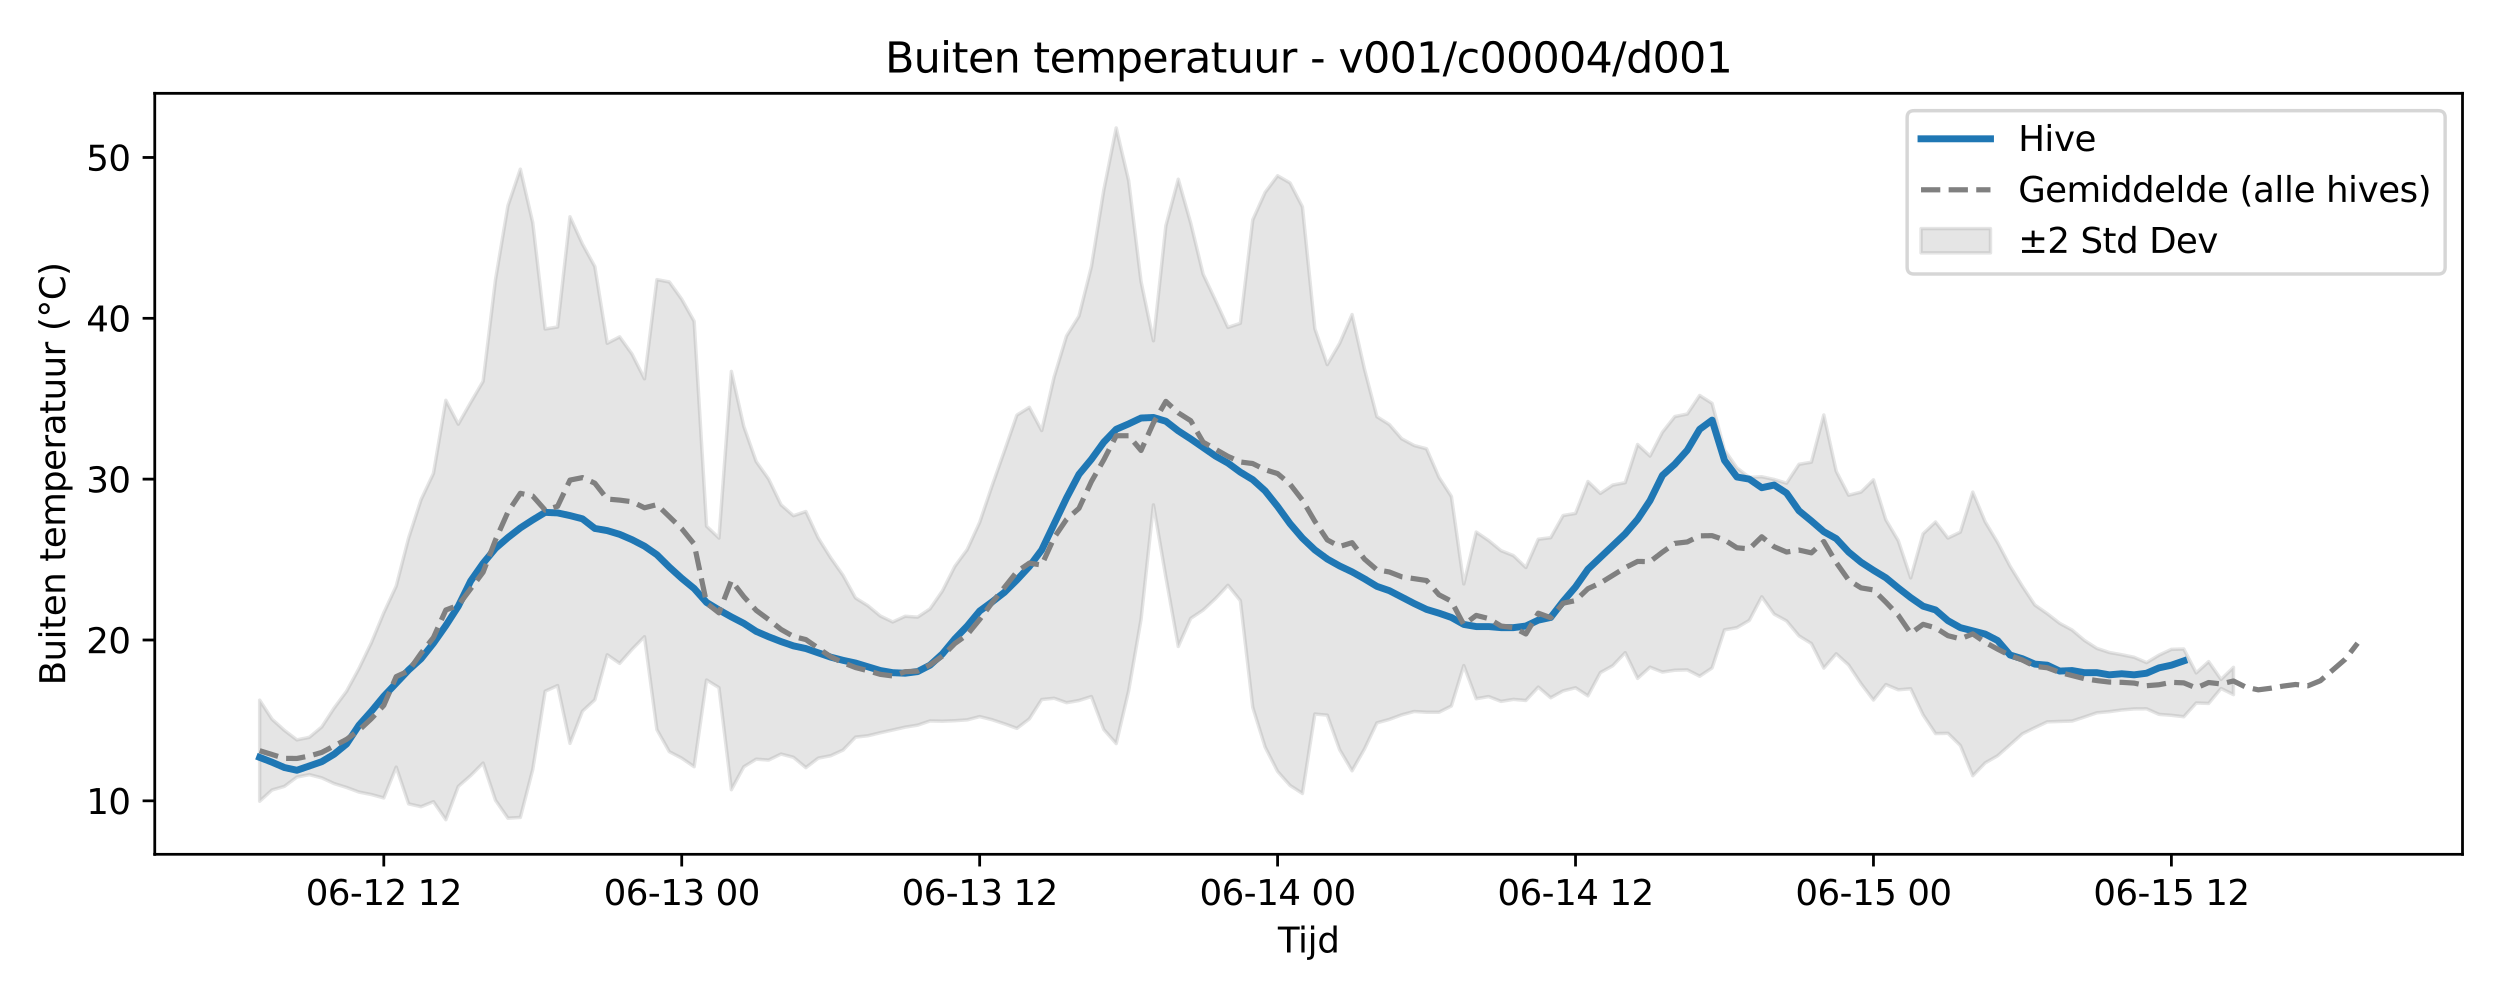 <?xml version="1.0" encoding="utf-8" standalone="no"?>
<!DOCTYPE svg PUBLIC "-//W3C//DTD SVG 1.1//EN"
  "http://www.w3.org/Graphics/SVG/1.1/DTD/svg11.dtd">
<svg xmlns:xlink="http://www.w3.org/1999/xlink" width="720pt" height="288pt" viewBox="0 0 720 288" xmlns="http://www.w3.org/2000/svg" version="1.1">
 <defs>
  <style type="text/css">*{stroke-linejoin: round; stroke-linecap: butt}</style>
 </defs>
 <g id="figure_1">
  <g id="patch_1">
   <path d="M 0 288 
L 720 288 
L 720 0 
L 0 0 
z
" style="fill: #ffffff"/>
  </g>
  <g id="axes_1">
   <g id="patch_2">
    <path d="M 44.57 246.04 
L 709.2 246.04 
L 709.2 26.88 
L 44.57 26.88 
z
" style="fill: #ffffff"/>
   </g>
   <g id="FillBetweenPolyCollection_1">
    <defs>
     <path id="m096d51eb35" d="M 74.78 -86.36 
L 74.78 -57.241 
L 78.356 -60.488 
L 81.931 -61.529 
L 85.506 -64.208 
L 89.081 -64.903 
L 92.656 -63.978 
L 96.232 -62.322 
L 99.807 -61.216 
L 103.382 -59.883 
L 106.957 -59.168 
L 110.532 -58.2 
L 114.108 -67.07 
L 117.683 -56.483 
L 121.258 -55.67 
L 124.833 -57.111 
L 128.408 -51.922 
L 131.984 -61.505 
L 135.559 -64.643 
L 139.134 -68.231 
L 142.709 -57.511 
L 146.284 -52.359 
L 149.86 -52.576 
L 153.435 -66.403 
L 157.01 -88.925 
L 160.585 -90.558 
L 164.16 -73.893 
L 167.736 -83.164 
L 171.311 -86.451 
L 174.886 -99.415 
L 178.461 -96.946 
L 182.037 -100.994 
L 185.612 -104.618 
L 189.187 -77.853 
L 192.762 -71.514 
L 196.337 -69.641 
L 199.913 -67.181 
L 203.488 -92.158 
L 207.063 -89.955 
L 210.638 -60.562 
L 214.213 -67.152 
L 217.789 -69.357 
L 221.364 -69.097 
L 224.939 -70.831 
L 228.514 -69.904 
L 232.089 -66.919 
L 235.665 -69.655 
L 239.24 -70.347 
L 242.815 -71.986 
L 246.39 -75.708 
L 249.965 -76.102 
L 253.541 -76.973 
L 257.116 -77.762 
L 260.691 -78.579 
L 264.266 -79.149 
L 267.841 -80.369 
L 271.417 -80.294 
L 274.992 -80.433 
L 278.567 -80.681 
L 282.142 -81.624 
L 285.717 -80.72 
L 289.293 -79.532 
L 292.868 -78.229 
L 296.443 -80.953 
L 300.018 -86.542 
L 303.593 -86.902 
L 307.169 -85.616 
L 310.744 -86.25 
L 314.319 -87.398 
L 317.894 -77.901 
L 321.469 -73.849 
L 325.045 -89.037 
L 328.62 -109.618 
L 332.195 -142.597 
L 335.77 -121.799 
L 339.345 -101.817 
L 342.921 -109.901 
L 346.496 -112.279 
L 350.071 -115.623 
L 353.646 -119.439 
L 357.221 -115.006 
L 360.797 -84.276 
L 364.372 -72.808 
L 367.947 -65.82 
L 371.522 -61.804 
L 375.097 -59.478 
L 378.673 -82.362 
L 382.248 -82.032 
L 385.823 -72.085 
L 389.398 -66.012 
L 392.973 -72.278 
L 396.549 -79.812 
L 400.124 -80.804 
L 403.699 -82.131 
L 407.274 -83.088 
L 410.849 -82.876 
L 414.425 -82.867 
L 418 -84.676 
L 421.575 -96.313 
L 425.15 -86.762 
L 428.725 -87.388 
L 432.301 -85.996 
L 435.876 -86.579 
L 439.451 -86.266 
L 443.026 -90.113 
L 446.601 -87.04 
L 450.177 -89.022 
L 453.752 -89.929 
L 457.327 -87.594 
L 460.902 -94.288 
L 464.477 -96.273 
L 468.053 -100.03 
L 471.628 -92.621 
L 475.203 -95.855 
L 478.778 -94.442 
L 482.353 -94.973 
L 485.929 -95.071 
L 489.504 -93.25 
L 493.079 -95.631 
L 496.654 -106.598 
L 500.229 -107.235 
L 503.805 -109.329 
L 507.38 -116.124 
L 510.955 -111.134 
L 514.53 -109.176 
L 518.105 -104.873 
L 521.681 -102.658 
L 525.256 -95.593 
L 528.831 -99.708 
L 532.406 -96.475 
L 535.981 -91.089 
L 539.557 -86.385 
L 543.132 -90.846 
L 546.707 -89.345 
L 550.282 -89.629 
L 553.857 -82.093 
L 557.433 -76.725 
L 561.008 -76.807 
L 564.583 -73.285 
L 568.158 -64.593 
L 571.733 -68.276 
L 575.309 -70.329 
L 578.884 -73.475 
L 582.459 -76.666 
L 586.034 -78.428 
L 589.61 -80.096 
L 593.185 -80.225 
L 596.76 -80.329 
L 600.335 -81.503 
L 603.91 -82.715 
L 607.486 -83.041 
L 611.061 -83.53 
L 614.636 -83.832 
L 618.211 -83.862 
L 621.786 -82.264 
L 625.362 -81.992 
L 628.937 -81.578 
L 632.512 -85.535 
L 636.087 -85.414 
L 639.662 -89.715 
L 643.238 -87.943 
L 643.238 -95.805 
L 643.238 -95.805 
L 639.662 -92.335 
L 636.087 -97.459 
L 632.512 -94.198 
L 628.937 -101.089 
L 625.362 -100.984 
L 621.786 -99.322 
L 618.211 -97.169 
L 614.636 -98.707 
L 611.061 -99.446 
L 607.486 -100.089 
L 603.91 -101.265 
L 600.335 -103.557 
L 596.76 -106.558 
L 593.185 -108.49 
L 589.61 -111.269 
L 586.034 -113.761 
L 582.459 -119.152 
L 578.884 -124.968 
L 575.309 -131.768 
L 571.733 -137.732 
L 568.158 -146.28 
L 564.583 -134.756 
L 561.008 -133.037 
L 557.433 -137.673 
L 553.857 -134.287 
L 550.282 -121.573 
L 546.707 -132.285 
L 543.132 -138.298 
L 539.557 -149.81 
L 535.981 -146.29 
L 532.406 -145.383 
L 528.831 -152.289 
L 525.256 -168.5 
L 521.681 -154.898 
L 518.105 -154.279 
L 514.53 -148.843 
L 510.955 -149.921 
L 507.38 -150.696 
L 503.805 -150.517 
L 500.229 -153.255 
L 496.654 -158.421 
L 493.079 -171.833 
L 489.504 -174.111 
L 485.929 -168.764 
L 482.353 -168.039 
L 478.778 -163.526 
L 475.203 -156.657 
L 471.628 -159.994 
L 468.053 -148.981 
L 464.477 -148.313 
L 460.902 -145.896 
L 457.327 -149.332 
L 453.752 -140.142 
L 450.177 -139.536 
L 446.601 -133.149 
L 443.026 -132.701 
L 439.451 -124.565 
L 435.876 -127.974 
L 432.301 -129.405 
L 428.725 -132.337 
L 425.15 -134.765 
L 421.575 -119.83 
L 418 -145.035 
L 414.425 -150.549 
L 410.849 -158.749 
L 407.274 -159.696 
L 403.699 -161.631 
L 400.124 -165.737 
L 396.549 -167.991 
L 392.973 -181.675 
L 389.398 -197.412 
L 385.823 -189.125 
L 382.248 -182.997 
L 378.673 -193.352 
L 375.097 -228.445 
L 371.522 -235.332 
L 367.947 -237.389 
L 364.372 -232.614 
L 360.797 -224.698 
L 357.221 -194.894 
L 353.646 -193.704 
L 350.071 -201.483 
L 346.496 -209.047 
L 342.921 -223.779 
L 339.345 -236.392 
L 335.77 -222.998 
L 332.195 -189.847 
L 328.62 -206.922 
L 325.045 -235.996 
L 321.469 -251.158 
L 317.894 -233.257 
L 314.319 -211.208 
L 310.744 -196.96 
L 307.169 -191.241 
L 303.593 -179.433 
L 300.018 -163.999 
L 296.443 -170.691 
L 292.868 -168.452 
L 289.293 -158.171 
L 285.717 -148.094 
L 282.142 -137.55 
L 278.567 -129.757 
L 274.992 -124.888 
L 271.417 -117.814 
L 267.841 -112.643 
L 264.266 -110.268 
L 260.691 -110.521 
L 257.116 -108.875 
L 253.541 -110.592 
L 249.965 -113.557 
L 246.39 -115.783 
L 242.815 -122.284 
L 239.24 -127.364 
L 235.665 -133.042 
L 232.089 -140.685 
L 228.514 -139.476 
L 224.939 -142.629 
L 221.364 -150.055 
L 217.789 -155.066 
L 214.213 -165.191 
L 210.638 -181.038 
L 207.063 -133.043 
L 203.488 -136.461 
L 199.913 -195.47 
L 196.337 -201.833 
L 192.762 -206.799 
L 189.187 -207.474 
L 185.612 -178.901 
L 182.037 -186.01 
L 178.461 -190.985 
L 174.886 -189.133 
L 171.311 -211.229 
L 167.736 -217.736 
L 164.16 -225.574 
L 160.585 -193.821 
L 157.01 -193.247 
L 153.435 -223.843 
L 149.86 -239.281 
L 146.284 -228.733 
L 142.709 -207.478 
L 139.134 -178.186 
L 135.559 -172.09 
L 131.984 -165.831 
L 128.408 -172.723 
L 124.833 -151.673 
L 121.258 -144.071 
L 117.683 -133.067 
L 114.108 -119.2 
L 110.532 -111.519 
L 106.957 -102.896 
L 103.382 -95.476 
L 99.807 -88.914 
L 96.232 -84.103 
L 92.656 -78.631 
L 89.081 -75.655 
L 85.506 -74.916 
L 81.931 -77.646 
L 78.356 -80.864 
L 74.78 -86.36 
z
" style="stroke: #808080; stroke-opacity: 0.2"/>
    </defs>
    <g clip-path="url(#p1b41dfa310)">
     <use xlink:href="#m096d51eb35" x="0" y="288" style="fill: #808080; fill-opacity: 0.2; stroke: #808080; stroke-opacity: 0.2"/>
    </g>
   </g>
   <g id="matplotlib.axis_1">
    <g id="xtick_1">
     <g id="line2d_1">
      <defs>
       <path id="ma98ca0a517" d="M 0 0 
L 0 3.5 
" style="stroke: #000000; stroke-width: 0.8"/>
      </defs>
      <g>
       <use xlink:href="#ma98ca0a517" x="110.532" y="246.04" style="stroke: #000000; stroke-width: 0.8"/>
      </g>
     </g>
     <g id="text_1">
      <!-- 06-12 12 -->
      <g transform="translate(88.052 260.638) scale(0.1 -0.1)">
       <defs>
        <path id="DejaVuSans-30" d="M 2034 4250 
Q 1547 4250 1301 3770 
Q 1056 3291 1056 2328 
Q 1056 1369 1301 889 
Q 1547 409 2034 409 
Q 2525 409 2770 889 
Q 3016 1369 3016 2328 
Q 3016 3291 2770 3770 
Q 2525 4250 2034 4250 
z
M 2034 4750 
Q 2819 4750 3233 4129 
Q 3647 3509 3647 2328 
Q 3647 1150 3233 529 
Q 2819 -91 2034 -91 
Q 1250 -91 836 529 
Q 422 1150 422 2328 
Q 422 3509 836 4129 
Q 1250 4750 2034 4750 
z
" transform="scale(0.016)"/>
        <path id="DejaVuSans-36" d="M 2113 2584 
Q 1688 2584 1439 2293 
Q 1191 2003 1191 1497 
Q 1191 994 1439 701 
Q 1688 409 2113 409 
Q 2538 409 2786 701 
Q 3034 994 3034 1497 
Q 3034 2003 2786 2293 
Q 2538 2584 2113 2584 
z
M 3366 4563 
L 3366 3988 
Q 3128 4100 2886 4159 
Q 2644 4219 2406 4219 
Q 1781 4219 1451 3797 
Q 1122 3375 1075 2522 
Q 1259 2794 1537 2939 
Q 1816 3084 2150 3084 
Q 2853 3084 3261 2657 
Q 3669 2231 3669 1497 
Q 3669 778 3244 343 
Q 2819 -91 2113 -91 
Q 1303 -91 875 529 
Q 447 1150 447 2328 
Q 447 3434 972 4092 
Q 1497 4750 2381 4750 
Q 2619 4750 2861 4703 
Q 3103 4656 3366 4563 
z
" transform="scale(0.016)"/>
        <path id="DejaVuSans-2d" d="M 313 2009 
L 1997 2009 
L 1997 1497 
L 313 1497 
L 313 2009 
z
" transform="scale(0.016)"/>
        <path id="DejaVuSans-31" d="M 794 531 
L 1825 531 
L 1825 4091 
L 703 3866 
L 703 4441 
L 1819 4666 
L 2450 4666 
L 2450 531 
L 3481 531 
L 3481 0 
L 794 0 
L 794 531 
z
" transform="scale(0.016)"/>
        <path id="DejaVuSans-32" d="M 1228 531 
L 3431 531 
L 3431 0 
L 469 0 
L 469 531 
Q 828 903 1448 1529 
Q 2069 2156 2228 2338 
Q 2531 2678 2651 2914 
Q 2772 3150 2772 3378 
Q 2772 3750 2511 3984 
Q 2250 4219 1831 4219 
Q 1534 4219 1204 4116 
Q 875 4013 500 3803 
L 500 4441 
Q 881 4594 1212 4672 
Q 1544 4750 1819 4750 
Q 2544 4750 2975 4387 
Q 3406 4025 3406 3419 
Q 3406 3131 3298 2873 
Q 3191 2616 2906 2266 
Q 2828 2175 2409 1742 
Q 1991 1309 1228 531 
z
" transform="scale(0.016)"/>
        <path id="DejaVuSans-20" transform="scale(0.016)"/>
       </defs>
       <use xlink:href="#DejaVuSans-30"/>
       <use xlink:href="#DejaVuSans-36" transform="translate(63.623 0)"/>
       <use xlink:href="#DejaVuSans-2d" transform="translate(127.246 0)"/>
       <use xlink:href="#DejaVuSans-31" transform="translate(163.33 0)"/>
       <use xlink:href="#DejaVuSans-32" transform="translate(226.953 0)"/>
       <use xlink:href="#DejaVuSans-20" transform="translate(290.576 0)"/>
       <use xlink:href="#DejaVuSans-31" transform="translate(322.363 0)"/>
       <use xlink:href="#DejaVuSans-32" transform="translate(385.986 0)"/>
      </g>
     </g>
    </g>
    <g id="xtick_2">
     <g id="line2d_2">
      <g>
       <use xlink:href="#ma98ca0a517" x="196.337" y="246.04" style="stroke: #000000; stroke-width: 0.8"/>
      </g>
     </g>
     <g id="text_2">
      <!-- 06-13 00 -->
      <g transform="translate(173.857 260.638) scale(0.1 -0.1)">
       <defs>
        <path id="DejaVuSans-33" d="M 2597 2516 
Q 3050 2419 3304 2112 
Q 3559 1806 3559 1356 
Q 3559 666 3084 287 
Q 2609 -91 1734 -91 
Q 1441 -91 1130 -33 
Q 819 25 488 141 
L 488 750 
Q 750 597 1062 519 
Q 1375 441 1716 441 
Q 2309 441 2620 675 
Q 2931 909 2931 1356 
Q 2931 1769 2642 2001 
Q 2353 2234 1838 2234 
L 1294 2234 
L 1294 2753 
L 1863 2753 
Q 2328 2753 2575 2939 
Q 2822 3125 2822 3475 
Q 2822 3834 2567 4026 
Q 2313 4219 1838 4219 
Q 1578 4219 1281 4162 
Q 984 4106 628 3988 
L 628 4550 
Q 988 4650 1302 4700 
Q 1616 4750 1894 4750 
Q 2613 4750 3031 4423 
Q 3450 4097 3450 3541 
Q 3450 3153 3228 2886 
Q 3006 2619 2597 2516 
z
" transform="scale(0.016)"/>
       </defs>
       <use xlink:href="#DejaVuSans-30"/>
       <use xlink:href="#DejaVuSans-36" transform="translate(63.623 0)"/>
       <use xlink:href="#DejaVuSans-2d" transform="translate(127.246 0)"/>
       <use xlink:href="#DejaVuSans-31" transform="translate(163.33 0)"/>
       <use xlink:href="#DejaVuSans-33" transform="translate(226.953 0)"/>
       <use xlink:href="#DejaVuSans-20" transform="translate(290.576 0)"/>
       <use xlink:href="#DejaVuSans-30" transform="translate(322.363 0)"/>
       <use xlink:href="#DejaVuSans-30" transform="translate(385.986 0)"/>
      </g>
     </g>
    </g>
    <g id="xtick_3">
     <g id="line2d_3">
      <g>
       <use xlink:href="#ma98ca0a517" x="282.142" y="246.04" style="stroke: #000000; stroke-width: 0.8"/>
      </g>
     </g>
     <g id="text_3">
      <!-- 06-13 12 -->
      <g transform="translate(259.662 260.638) scale(0.1 -0.1)">
       <use xlink:href="#DejaVuSans-30"/>
       <use xlink:href="#DejaVuSans-36" transform="translate(63.623 0)"/>
       <use xlink:href="#DejaVuSans-2d" transform="translate(127.246 0)"/>
       <use xlink:href="#DejaVuSans-31" transform="translate(163.33 0)"/>
       <use xlink:href="#DejaVuSans-33" transform="translate(226.953 0)"/>
       <use xlink:href="#DejaVuSans-20" transform="translate(290.576 0)"/>
       <use xlink:href="#DejaVuSans-31" transform="translate(322.363 0)"/>
       <use xlink:href="#DejaVuSans-32" transform="translate(385.986 0)"/>
      </g>
     </g>
    </g>
    <g id="xtick_4">
     <g id="line2d_4">
      <g>
       <use xlink:href="#ma98ca0a517" x="367.947" y="246.04" style="stroke: #000000; stroke-width: 0.8"/>
      </g>
     </g>
     <g id="text_4">
      <!-- 06-14 00 -->
      <g transform="translate(345.467 260.638) scale(0.1 -0.1)">
       <defs>
        <path id="DejaVuSans-34" d="M 2419 4116 
L 825 1625 
L 2419 1625 
L 2419 4116 
z
M 2253 4666 
L 3047 4666 
L 3047 1625 
L 3713 1625 
L 3713 1100 
L 3047 1100 
L 3047 0 
L 2419 0 
L 2419 1100 
L 313 1100 
L 313 1709 
L 2253 4666 
z
" transform="scale(0.016)"/>
       </defs>
       <use xlink:href="#DejaVuSans-30"/>
       <use xlink:href="#DejaVuSans-36" transform="translate(63.623 0)"/>
       <use xlink:href="#DejaVuSans-2d" transform="translate(127.246 0)"/>
       <use xlink:href="#DejaVuSans-31" transform="translate(163.33 0)"/>
       <use xlink:href="#DejaVuSans-34" transform="translate(226.953 0)"/>
       <use xlink:href="#DejaVuSans-20" transform="translate(290.576 0)"/>
       <use xlink:href="#DejaVuSans-30" transform="translate(322.363 0)"/>
       <use xlink:href="#DejaVuSans-30" transform="translate(385.986 0)"/>
      </g>
     </g>
    </g>
    <g id="xtick_5">
     <g id="line2d_5">
      <g>
       <use xlink:href="#ma98ca0a517" x="453.752" y="246.04" style="stroke: #000000; stroke-width: 0.8"/>
      </g>
     </g>
     <g id="text_5">
      <!-- 06-14 12 -->
      <g transform="translate(431.271 260.638) scale(0.1 -0.1)">
       <use xlink:href="#DejaVuSans-30"/>
       <use xlink:href="#DejaVuSans-36" transform="translate(63.623 0)"/>
       <use xlink:href="#DejaVuSans-2d" transform="translate(127.246 0)"/>
       <use xlink:href="#DejaVuSans-31" transform="translate(163.33 0)"/>
       <use xlink:href="#DejaVuSans-34" transform="translate(226.953 0)"/>
       <use xlink:href="#DejaVuSans-20" transform="translate(290.576 0)"/>
       <use xlink:href="#DejaVuSans-31" transform="translate(322.363 0)"/>
       <use xlink:href="#DejaVuSans-32" transform="translate(385.986 0)"/>
      </g>
     </g>
    </g>
    <g id="xtick_6">
     <g id="line2d_6">
      <g>
       <use xlink:href="#ma98ca0a517" x="539.557" y="246.04" style="stroke: #000000; stroke-width: 0.8"/>
      </g>
     </g>
     <g id="text_6">
      <!-- 06-15 00 -->
      <g transform="translate(517.076 260.638) scale(0.1 -0.1)">
       <defs>
        <path id="DejaVuSans-35" d="M 691 4666 
L 3169 4666 
L 3169 4134 
L 1269 4134 
L 1269 2991 
Q 1406 3038 1543 3061 
Q 1681 3084 1819 3084 
Q 2600 3084 3056 2656 
Q 3513 2228 3513 1497 
Q 3513 744 3044 326 
Q 2575 -91 1722 -91 
Q 1428 -91 1123 -41 
Q 819 9 494 109 
L 494 744 
Q 775 591 1075 516 
Q 1375 441 1709 441 
Q 2250 441 2565 725 
Q 2881 1009 2881 1497 
Q 2881 1984 2565 2268 
Q 2250 2553 1709 2553 
Q 1456 2553 1204 2497 
Q 953 2441 691 2322 
L 691 4666 
z
" transform="scale(0.016)"/>
       </defs>
       <use xlink:href="#DejaVuSans-30"/>
       <use xlink:href="#DejaVuSans-36" transform="translate(63.623 0)"/>
       <use xlink:href="#DejaVuSans-2d" transform="translate(127.246 0)"/>
       <use xlink:href="#DejaVuSans-31" transform="translate(163.33 0)"/>
       <use xlink:href="#DejaVuSans-35" transform="translate(226.953 0)"/>
       <use xlink:href="#DejaVuSans-20" transform="translate(290.576 0)"/>
       <use xlink:href="#DejaVuSans-30" transform="translate(322.363 0)"/>
       <use xlink:href="#DejaVuSans-30" transform="translate(385.986 0)"/>
      </g>
     </g>
    </g>
    <g id="xtick_7">
     <g id="line2d_7">
      <g>
       <use xlink:href="#ma98ca0a517" x="625.362" y="246.04" style="stroke: #000000; stroke-width: 0.8"/>
      </g>
     </g>
     <g id="text_7">
      <!-- 06-15 12 -->
      <g transform="translate(602.881 260.638) scale(0.1 -0.1)">
       <use xlink:href="#DejaVuSans-30"/>
       <use xlink:href="#DejaVuSans-36" transform="translate(63.623 0)"/>
       <use xlink:href="#DejaVuSans-2d" transform="translate(127.246 0)"/>
       <use xlink:href="#DejaVuSans-31" transform="translate(163.33 0)"/>
       <use xlink:href="#DejaVuSans-35" transform="translate(226.953 0)"/>
       <use xlink:href="#DejaVuSans-20" transform="translate(290.576 0)"/>
       <use xlink:href="#DejaVuSans-31" transform="translate(322.363 0)"/>
       <use xlink:href="#DejaVuSans-32" transform="translate(385.986 0)"/>
      </g>
     </g>
    </g>
    <g id="text_8">
     <!-- Tijd -->
     <g transform="translate(368.035 274.317) scale(0.1 -0.1)">
      <defs>
       <path id="DejaVuSans-54" d="M -19 4666 
L 3928 4666 
L 3928 4134 
L 2272 4134 
L 2272 0 
L 1638 0 
L 1638 4134 
L -19 4134 
L -19 4666 
z
" transform="scale(0.016)"/>
       <path id="DejaVuSans-69" d="M 603 3500 
L 1178 3500 
L 1178 0 
L 603 0 
L 603 3500 
z
M 603 4863 
L 1178 4863 
L 1178 4134 
L 603 4134 
L 603 4863 
z
" transform="scale(0.016)"/>
       <path id="DejaVuSans-6a" d="M 603 3500 
L 1178 3500 
L 1178 -63 
Q 1178 -731 923 -1031 
Q 669 -1331 103 -1331 
L -116 -1331 
L -116 -844 
L 38 -844 
Q 366 -844 484 -692 
Q 603 -541 603 -63 
L 603 3500 
z
M 603 4863 
L 1178 4863 
L 1178 4134 
L 603 4134 
L 603 4863 
z
" transform="scale(0.016)"/>
       <path id="DejaVuSans-64" d="M 2906 2969 
L 2906 4863 
L 3481 4863 
L 3481 0 
L 2906 0 
L 2906 525 
Q 2725 213 2448 61 
Q 2172 -91 1784 -91 
Q 1150 -91 751 415 
Q 353 922 353 1747 
Q 353 2572 751 3078 
Q 1150 3584 1784 3584 
Q 2172 3584 2448 3432 
Q 2725 3281 2906 2969 
z
M 947 1747 
Q 947 1113 1208 752 
Q 1469 391 1925 391 
Q 2381 391 2643 752 
Q 2906 1113 2906 1747 
Q 2906 2381 2643 2742 
Q 2381 3103 1925 3103 
Q 1469 3103 1208 2742 
Q 947 2381 947 1747 
z
" transform="scale(0.016)"/>
      </defs>
      <use xlink:href="#DejaVuSans-54"/>
      <use xlink:href="#DejaVuSans-69" transform="translate(57.959 0)"/>
      <use xlink:href="#DejaVuSans-6a" transform="translate(85.742 0)"/>
      <use xlink:href="#DejaVuSans-64" transform="translate(113.525 0)"/>
     </g>
    </g>
   </g>
   <g id="matplotlib.axis_2">
    <g id="ytick_1">
     <g id="line2d_8">
      <defs>
       <path id="me1098583b8" d="M 0 0 
L -3.5 0 
" style="stroke: #000000; stroke-width: 0.8"/>
      </defs>
      <g>
       <use xlink:href="#me1098583b8" x="44.57" y="230.637" style="stroke: #000000; stroke-width: 0.8"/>
      </g>
     </g>
     <g id="text_9">
      <!-- 10 -->
      <g transform="translate(24.845 234.436) scale(0.1 -0.1)">
       <use xlink:href="#DejaVuSans-31"/>
       <use xlink:href="#DejaVuSans-30" transform="translate(63.623 0)"/>
      </g>
     </g>
    </g>
    <g id="ytick_2">
     <g id="line2d_9">
      <g>
       <use xlink:href="#me1098583b8" x="44.57" y="184.314" style="stroke: #000000; stroke-width: 0.8"/>
      </g>
     </g>
     <g id="text_10">
      <!-- 20 -->
      <g transform="translate(24.845 188.113) scale(0.1 -0.1)">
       <use xlink:href="#DejaVuSans-32"/>
       <use xlink:href="#DejaVuSans-30" transform="translate(63.623 0)"/>
      </g>
     </g>
    </g>
    <g id="ytick_3">
     <g id="line2d_10">
      <g>
       <use xlink:href="#me1098583b8" x="44.57" y="137.991" style="stroke: #000000; stroke-width: 0.8"/>
      </g>
     </g>
     <g id="text_11">
      <!-- 30 -->
      <g transform="translate(24.845 141.79) scale(0.1 -0.1)">
       <use xlink:href="#DejaVuSans-33"/>
       <use xlink:href="#DejaVuSans-30" transform="translate(63.623 0)"/>
      </g>
     </g>
    </g>
    <g id="ytick_4">
     <g id="line2d_11">
      <g>
       <use xlink:href="#me1098583b8" x="44.57" y="91.668" style="stroke: #000000; stroke-width: 0.8"/>
      </g>
     </g>
     <g id="text_12">
      <!-- 40 -->
      <g transform="translate(24.845 95.467) scale(0.1 -0.1)">
       <use xlink:href="#DejaVuSans-34"/>
       <use xlink:href="#DejaVuSans-30" transform="translate(63.623 0)"/>
      </g>
     </g>
    </g>
    <g id="ytick_5">
     <g id="line2d_12">
      <g>
       <use xlink:href="#me1098583b8" x="44.57" y="45.345" style="stroke: #000000; stroke-width: 0.8"/>
      </g>
     </g>
     <g id="text_13">
      <!-- 50 -->
      <g transform="translate(24.845 49.144) scale(0.1 -0.1)">
       <use xlink:href="#DejaVuSans-35"/>
       <use xlink:href="#DejaVuSans-30" transform="translate(63.623 0)"/>
      </g>
     </g>
    </g>
    <g id="text_14">
     <!-- Buiten temperatuur (°C) -->
     <g transform="translate(18.765 197.355) rotate(-90) scale(0.1 -0.1)">
      <defs>
       <path id="DejaVuSans-42" d="M 1259 2228 
L 1259 519 
L 2272 519 
Q 2781 519 3026 730 
Q 3272 941 3272 1375 
Q 3272 1813 3026 2020 
Q 2781 2228 2272 2228 
L 1259 2228 
z
M 1259 4147 
L 1259 2741 
L 2194 2741 
Q 2656 2741 2882 2914 
Q 3109 3088 3109 3444 
Q 3109 3797 2882 3972 
Q 2656 4147 2194 4147 
L 1259 4147 
z
M 628 4666 
L 2241 4666 
Q 2963 4666 3353 4366 
Q 3744 4066 3744 3513 
Q 3744 3084 3544 2831 
Q 3344 2578 2956 2516 
Q 3422 2416 3680 2098 
Q 3938 1781 3938 1306 
Q 3938 681 3513 340 
Q 3088 0 2303 0 
L 628 0 
L 628 4666 
z
" transform="scale(0.016)"/>
       <path id="DejaVuSans-75" d="M 544 1381 
L 544 3500 
L 1119 3500 
L 1119 1403 
Q 1119 906 1312 657 
Q 1506 409 1894 409 
Q 2359 409 2629 706 
Q 2900 1003 2900 1516 
L 2900 3500 
L 3475 3500 
L 3475 0 
L 2900 0 
L 2900 538 
Q 2691 219 2414 64 
Q 2138 -91 1772 -91 
Q 1169 -91 856 284 
Q 544 659 544 1381 
z
M 1991 3584 
L 1991 3584 
z
" transform="scale(0.016)"/>
       <path id="DejaVuSans-74" d="M 1172 4494 
L 1172 3500 
L 2356 3500 
L 2356 3053 
L 1172 3053 
L 1172 1153 
Q 1172 725 1289 603 
Q 1406 481 1766 481 
L 2356 481 
L 2356 0 
L 1766 0 
Q 1100 0 847 248 
Q 594 497 594 1153 
L 594 3053 
L 172 3053 
L 172 3500 
L 594 3500 
L 594 4494 
L 1172 4494 
z
" transform="scale(0.016)"/>
       <path id="DejaVuSans-65" d="M 3597 1894 
L 3597 1613 
L 953 1613 
Q 991 1019 1311 708 
Q 1631 397 2203 397 
Q 2534 397 2845 478 
Q 3156 559 3463 722 
L 3463 178 
Q 3153 47 2828 -22 
Q 2503 -91 2169 -91 
Q 1331 -91 842 396 
Q 353 884 353 1716 
Q 353 2575 817 3079 
Q 1281 3584 2069 3584 
Q 2775 3584 3186 3129 
Q 3597 2675 3597 1894 
z
M 3022 2063 
Q 3016 2534 2758 2815 
Q 2500 3097 2075 3097 
Q 1594 3097 1305 2825 
Q 1016 2553 972 2059 
L 3022 2063 
z
" transform="scale(0.016)"/>
       <path id="DejaVuSans-6e" d="M 3513 2113 
L 3513 0 
L 2938 0 
L 2938 2094 
Q 2938 2591 2744 2837 
Q 2550 3084 2163 3084 
Q 1697 3084 1428 2787 
Q 1159 2491 1159 1978 
L 1159 0 
L 581 0 
L 581 3500 
L 1159 3500 
L 1159 2956 
Q 1366 3272 1645 3428 
Q 1925 3584 2291 3584 
Q 2894 3584 3203 3211 
Q 3513 2838 3513 2113 
z
" transform="scale(0.016)"/>
       <path id="DejaVuSans-6d" d="M 3328 2828 
Q 3544 3216 3844 3400 
Q 4144 3584 4550 3584 
Q 5097 3584 5394 3201 
Q 5691 2819 5691 2113 
L 5691 0 
L 5113 0 
L 5113 2094 
Q 5113 2597 4934 2840 
Q 4756 3084 4391 3084 
Q 3944 3084 3684 2787 
Q 3425 2491 3425 1978 
L 3425 0 
L 2847 0 
L 2847 2094 
Q 2847 2600 2669 2842 
Q 2491 3084 2119 3084 
Q 1678 3084 1418 2786 
Q 1159 2488 1159 1978 
L 1159 0 
L 581 0 
L 581 3500 
L 1159 3500 
L 1159 2956 
Q 1356 3278 1631 3431 
Q 1906 3584 2284 3584 
Q 2666 3584 2933 3390 
Q 3200 3197 3328 2828 
z
" transform="scale(0.016)"/>
       <path id="DejaVuSans-70" d="M 1159 525 
L 1159 -1331 
L 581 -1331 
L 581 3500 
L 1159 3500 
L 1159 2969 
Q 1341 3281 1617 3432 
Q 1894 3584 2278 3584 
Q 2916 3584 3314 3078 
Q 3713 2572 3713 1747 
Q 3713 922 3314 415 
Q 2916 -91 2278 -91 
Q 1894 -91 1617 61 
Q 1341 213 1159 525 
z
M 3116 1747 
Q 3116 2381 2855 2742 
Q 2594 3103 2138 3103 
Q 1681 3103 1420 2742 
Q 1159 2381 1159 1747 
Q 1159 1113 1420 752 
Q 1681 391 2138 391 
Q 2594 391 2855 752 
Q 3116 1113 3116 1747 
z
" transform="scale(0.016)"/>
       <path id="DejaVuSans-72" d="M 2631 2963 
Q 2534 3019 2420 3045 
Q 2306 3072 2169 3072 
Q 1681 3072 1420 2755 
Q 1159 2438 1159 1844 
L 1159 0 
L 581 0 
L 581 3500 
L 1159 3500 
L 1159 2956 
Q 1341 3275 1631 3429 
Q 1922 3584 2338 3584 
Q 2397 3584 2469 3576 
Q 2541 3569 2628 3553 
L 2631 2963 
z
" transform="scale(0.016)"/>
       <path id="DejaVuSans-61" d="M 2194 1759 
Q 1497 1759 1228 1600 
Q 959 1441 959 1056 
Q 959 750 1161 570 
Q 1363 391 1709 391 
Q 2188 391 2477 730 
Q 2766 1069 2766 1631 
L 2766 1759 
L 2194 1759 
z
M 3341 1997 
L 3341 0 
L 2766 0 
L 2766 531 
Q 2569 213 2275 61 
Q 1981 -91 1556 -91 
Q 1019 -91 701 211 
Q 384 513 384 1019 
Q 384 1609 779 1909 
Q 1175 2209 1959 2209 
L 2766 2209 
L 2766 2266 
Q 2766 2663 2505 2880 
Q 2244 3097 1772 3097 
Q 1472 3097 1187 3025 
Q 903 2953 641 2809 
L 641 3341 
Q 956 3463 1253 3523 
Q 1550 3584 1831 3584 
Q 2591 3584 2966 3190 
Q 3341 2797 3341 1997 
z
" transform="scale(0.016)"/>
       <path id="DejaVuSans-28" d="M 1984 4856 
Q 1566 4138 1362 3434 
Q 1159 2731 1159 2009 
Q 1159 1288 1364 580 
Q 1569 -128 1984 -844 
L 1484 -844 
Q 1016 -109 783 600 
Q 550 1309 550 2009 
Q 550 2706 781 3412 
Q 1013 4119 1484 4856 
L 1984 4856 
z
" transform="scale(0.016)"/>
       <path id="DejaVuSans-b0" d="M 1600 4347 
Q 1350 4347 1178 4173 
Q 1006 4000 1006 3750 
Q 1006 3503 1178 3333 
Q 1350 3163 1600 3163 
Q 1850 3163 2022 3333 
Q 2194 3503 2194 3750 
Q 2194 3997 2020 4172 
Q 1847 4347 1600 4347 
z
M 1600 4750 
Q 1800 4750 1984 4673 
Q 2169 4597 2303 4453 
Q 2447 4313 2519 4134 
Q 2591 3956 2591 3750 
Q 2591 3338 2302 3052 
Q 2013 2766 1594 2766 
Q 1172 2766 890 3047 
Q 609 3328 609 3750 
Q 609 4169 896 4459 
Q 1184 4750 1600 4750 
z
" transform="scale(0.016)"/>
       <path id="DejaVuSans-43" d="M 4122 4306 
L 4122 3641 
Q 3803 3938 3442 4084 
Q 3081 4231 2675 4231 
Q 1875 4231 1450 3742 
Q 1025 3253 1025 2328 
Q 1025 1406 1450 917 
Q 1875 428 2675 428 
Q 3081 428 3442 575 
Q 3803 722 4122 1019 
L 4122 359 
Q 3791 134 3420 21 
Q 3050 -91 2638 -91 
Q 1578 -91 968 557 
Q 359 1206 359 2328 
Q 359 3453 968 4101 
Q 1578 4750 2638 4750 
Q 3056 4750 3426 4639 
Q 3797 4528 4122 4306 
z
" transform="scale(0.016)"/>
       <path id="DejaVuSans-29" d="M 513 4856 
L 1013 4856 
Q 1481 4119 1714 3412 
Q 1947 2706 1947 2009 
Q 1947 1309 1714 600 
Q 1481 -109 1013 -844 
L 513 -844 
Q 928 -128 1133 580 
Q 1338 1288 1338 2009 
Q 1338 2731 1133 3434 
Q 928 4138 513 4856 
z
" transform="scale(0.016)"/>
      </defs>
      <use xlink:href="#DejaVuSans-42"/>
      <use xlink:href="#DejaVuSans-75" transform="translate(68.604 0)"/>
      <use xlink:href="#DejaVuSans-69" transform="translate(131.982 0)"/>
      <use xlink:href="#DejaVuSans-74" transform="translate(159.766 0)"/>
      <use xlink:href="#DejaVuSans-65" transform="translate(198.975 0)"/>
      <use xlink:href="#DejaVuSans-6e" transform="translate(260.498 0)"/>
      <use xlink:href="#DejaVuSans-20" transform="translate(323.877 0)"/>
      <use xlink:href="#DejaVuSans-74" transform="translate(355.664 0)"/>
      <use xlink:href="#DejaVuSans-65" transform="translate(394.873 0)"/>
      <use xlink:href="#DejaVuSans-6d" transform="translate(456.396 0)"/>
      <use xlink:href="#DejaVuSans-70" transform="translate(553.809 0)"/>
      <use xlink:href="#DejaVuSans-65" transform="translate(617.285 0)"/>
      <use xlink:href="#DejaVuSans-72" transform="translate(678.809 0)"/>
      <use xlink:href="#DejaVuSans-61" transform="translate(719.922 0)"/>
      <use xlink:href="#DejaVuSans-74" transform="translate(781.201 0)"/>
      <use xlink:href="#DejaVuSans-75" transform="translate(820.41 0)"/>
      <use xlink:href="#DejaVuSans-75" transform="translate(883.789 0)"/>
      <use xlink:href="#DejaVuSans-72" transform="translate(947.168 0)"/>
      <use xlink:href="#DejaVuSans-20" transform="translate(988.281 0)"/>
      <use xlink:href="#DejaVuSans-28" transform="translate(1020.068 0)"/>
      <use xlink:href="#DejaVuSans-b0" transform="translate(1059.082 0)"/>
      <use xlink:href="#DejaVuSans-43" transform="translate(1109.082 0)"/>
      <use xlink:href="#DejaVuSans-29" transform="translate(1178.906 0)"/>
     </g>
    </g>
   </g>
   <g id="line2d_13">
    <path d="M 74.78 218.129 
L 78.356 219.519 
L 81.931 221.063 
L 85.506 221.835 
L 92.656 219.365 
L 96.232 217.203 
L 99.807 214.269 
L 103.382 208.865 
L 106.957 204.85 
L 110.532 200.527 
L 117.683 192.961 
L 121.258 189.718 
L 124.833 185.24 
L 128.408 180.145 
L 131.984 174.586 
L 135.559 167.329 
L 139.134 162.233 
L 142.709 157.91 
L 146.284 154.821 
L 149.86 152.042 
L 153.435 149.726 
L 157.01 147.564 
L 160.585 147.719 
L 164.16 148.491 
L 167.736 149.417 
L 171.311 152.197 
L 174.886 152.814 
L 178.461 153.895 
L 182.037 155.439 
L 185.612 157.292 
L 189.187 159.763 
L 192.762 163.314 
L 196.337 166.557 
L 199.913 169.49 
L 203.488 173.505 
L 207.063 175.667 
L 210.638 177.674 
L 214.213 179.527 
L 217.789 181.843 
L 221.364 183.387 
L 224.939 184.777 
L 228.514 186.012 
L 232.089 186.784 
L 239.24 189.255 
L 242.815 190.181 
L 246.39 190.953 
L 253.541 193.115 
L 257.116 193.733 
L 260.691 193.887 
L 264.266 193.424 
L 267.841 191.571 
L 271.417 188.328 
L 274.992 184.005 
L 278.567 180.299 
L 282.142 175.976 
L 285.717 173.351 
L 289.293 170.571 
L 292.868 167.02 
L 296.443 163.16 
L 300.018 158.373 
L 307.169 143.395 
L 310.744 136.601 
L 314.319 132.278 
L 317.894 127.337 
L 321.469 123.631 
L 325.045 122.087 
L 328.62 120.388 
L 332.195 120.234 
L 335.77 121.315 
L 339.345 124.094 
L 342.921 126.41 
L 350.071 131.351 
L 353.646 133.359 
L 357.221 135.984 
L 360.797 138.145 
L 364.372 141.388 
L 367.947 145.866 
L 371.522 150.807 
L 375.097 154.976 
L 378.673 158.373 
L 382.248 160.998 
L 385.823 163.005 
L 389.398 164.704 
L 392.973 166.711 
L 396.549 168.873 
L 400.124 170.108 
L 407.274 173.814 
L 410.849 175.512 
L 414.425 176.593 
L 418 177.828 
L 421.575 179.836 
L 425.15 180.453 
L 428.725 180.453 
L 432.301 180.762 
L 435.876 180.762 
L 439.451 180.299 
L 443.026 178.601 
L 446.601 177.828 
L 450.177 173.196 
L 453.752 169.027 
L 457.327 163.932 
L 468.053 153.741 
L 471.628 149.572 
L 475.203 144.167 
L 478.778 136.91 
L 482.353 133.667 
L 485.929 129.653 
L 489.504 123.631 
L 493.079 121.006 
L 496.654 132.587 
L 500.229 137.373 
L 503.805 137.991 
L 507.38 140.461 
L 510.955 139.689 
L 514.53 142.005 
L 518.105 147.101 
L 521.681 150.035 
L 525.256 153.123 
L 528.831 155.13 
L 532.406 158.991 
L 535.981 161.924 
L 539.557 164.24 
L 543.132 166.402 
L 546.707 169.336 
L 550.282 172.115 
L 553.857 174.586 
L 557.433 175.667 
L 561.008 178.755 
L 564.583 180.762 
L 571.733 182.615 
L 575.309 184.468 
L 578.884 188.637 
L 582.459 189.718 
L 586.034 191.262 
L 589.61 191.571 
L 593.185 193.269 
L 596.76 193.115 
L 600.335 193.733 
L 603.91 193.733 
L 607.486 194.35 
L 611.061 194.041 
L 614.636 194.35 
L 618.211 193.887 
L 621.786 192.343 
L 625.362 191.571 
L 628.937 190.336 
L 628.937 190.336 
" clip-path="url(#p1b41dfa310)" style="fill: none; stroke: #1f77b4; stroke-width: 2; stroke-linecap: square"/>
   </g>
   <g id="line2d_14">
    <path d="M 74.78 216.199 
L 81.931 218.412 
L 85.506 218.438 
L 89.081 217.721 
L 92.656 216.696 
L 99.807 212.935 
L 103.382 210.321 
L 106.957 206.968 
L 110.532 203.141 
L 114.108 194.865 
L 117.683 193.225 
L 121.258 188.13 
L 124.833 183.608 
L 128.408 175.678 
L 131.984 174.332 
L 139.134 164.792 
L 142.709 155.505 
L 146.284 147.454 
L 149.86 142.072 
L 153.435 142.877 
L 157.01 146.914 
L 160.585 145.811 
L 164.16 138.267 
L 167.736 137.55 
L 171.311 139.16 
L 174.886 143.726 
L 178.461 144.035 
L 182.037 144.498 
L 185.612 146.241 
L 189.187 145.336 
L 196.337 152.263 
L 199.913 156.674 
L 203.488 173.69 
L 207.063 176.501 
L 210.638 167.2 
L 214.213 171.829 
L 217.789 175.788 
L 221.364 178.424 
L 224.939 181.27 
L 228.514 183.31 
L 232.089 184.198 
L 239.24 189.145 
L 242.815 190.865 
L 246.39 192.255 
L 249.965 193.17 
L 253.541 194.218 
L 257.116 194.681 
L 260.691 193.45 
L 264.266 193.292 
L 267.841 191.494 
L 271.417 188.946 
L 274.992 185.339 
L 278.567 182.781 
L 282.142 178.413 
L 285.717 173.593 
L 292.868 164.66 
L 296.443 162.178 
L 300.018 162.729 
L 303.593 154.833 
L 307.169 149.572 
L 310.744 146.395 
L 314.319 138.697 
L 317.894 132.421 
L 321.469 125.497 
L 325.045 125.484 
L 328.62 129.73 
L 332.195 121.778 
L 335.77 115.601 
L 339.345 118.896 
L 342.921 121.16 
L 346.496 127.337 
L 353.646 131.428 
L 357.221 133.05 
L 360.797 133.513 
L 364.372 135.289 
L 367.947 136.395 
L 371.522 139.432 
L 375.097 144.039 
L 378.673 150.143 
L 382.248 155.485 
L 385.823 157.395 
L 389.398 156.288 
L 392.973 161.024 
L 396.549 164.099 
L 400.124 164.729 
L 403.699 166.119 
L 410.849 167.187 
L 414.425 171.292 
L 418 173.145 
L 421.575 179.928 
L 425.15 177.237 
L 428.725 178.137 
L 432.301 180.299 
L 435.876 180.724 
L 439.451 182.584 
L 443.026 176.593 
L 446.601 177.906 
L 450.177 173.721 
L 453.752 172.965 
L 457.327 169.537 
L 460.902 167.908 
L 468.053 163.494 
L 471.628 161.693 
L 475.203 161.744 
L 478.778 159.016 
L 482.353 156.494 
L 485.929 156.082 
L 489.504 154.32 
L 493.079 154.268 
L 496.654 155.491 
L 500.229 157.755 
L 503.805 158.077 
L 507.38 154.59 
L 510.955 157.472 
L 514.53 158.991 
L 518.105 158.424 
L 521.681 159.222 
L 525.256 155.954 
L 528.831 162.002 
L 532.406 167.071 
L 535.981 169.31 
L 539.557 169.902 
L 543.132 173.428 
L 546.707 177.185 
L 550.282 182.399 
L 553.857 179.81 
L 557.433 180.801 
L 561.008 183.078 
L 564.583 183.979 
L 568.158 182.564 
L 571.733 184.996 
L 575.309 186.952 
L 578.884 188.779 
L 582.459 190.091 
L 586.034 191.905 
L 589.61 192.317 
L 593.185 193.643 
L 600.335 195.47 
L 603.91 196.01 
L 607.486 196.435 
L 611.061 196.512 
L 614.636 196.731 
L 618.211 197.485 
L 621.786 197.207 
L 625.362 196.512 
L 628.937 196.666 
L 632.512 198.133 
L 636.087 196.564 
L 639.662 196.975 
L 643.238 196.126 
L 646.813 197.902 
L 650.388 198.674 
L 653.963 198.211 
L 657.538 197.593 
L 661.114 197.13 
L 664.689 197.516 
L 668.264 196.049 
L 675.414 189.872 
L 678.99 185.24 
L 678.99 185.24 
" clip-path="url(#p1b41dfa310)" style="fill: none; stroke-dasharray: 5.55,2.4; stroke-dashoffset: 0; stroke: #808080; stroke-width: 1.5"/>
   </g>
   <g id="patch_3">
    <path d="M 44.57 246.04 
L 44.57 26.88 
" style="fill: none; stroke: #000000; stroke-width: 0.8; stroke-linejoin: miter; stroke-linecap: square"/>
   </g>
   <g id="patch_4">
    <path d="M 709.2 246.04 
L 709.2 26.88 
" style="fill: none; stroke: #000000; stroke-width: 0.8; stroke-linejoin: miter; stroke-linecap: square"/>
   </g>
   <g id="patch_5">
    <path d="M 44.57 246.04 
L 709.2 246.04 
" style="fill: none; stroke: #000000; stroke-width: 0.8; stroke-linejoin: miter; stroke-linecap: square"/>
   </g>
   <g id="patch_6">
    <path d="M 44.57 26.88 
L 709.2 26.88 
" style="fill: none; stroke: #000000; stroke-width: 0.8; stroke-linejoin: miter; stroke-linecap: square"/>
   </g>
   <g id="text_15">
    <!-- Buiten temperatuur - v001/c00004/d001 -->
    <g transform="translate(254.916 20.88) scale(0.12 -0.12)">
     <defs>
      <path id="DejaVuSans-76" d="M 191 3500 
L 800 3500 
L 1894 563 
L 2988 3500 
L 3597 3500 
L 2284 0 
L 1503 0 
L 191 3500 
z
" transform="scale(0.016)"/>
      <path id="DejaVuSans-2f" d="M 1625 4666 
L 2156 4666 
L 531 -594 
L 0 -594 
L 1625 4666 
z
" transform="scale(0.016)"/>
      <path id="DejaVuSans-63" d="M 3122 3366 
L 3122 2828 
Q 2878 2963 2633 3030 
Q 2388 3097 2138 3097 
Q 1578 3097 1268 2742 
Q 959 2388 959 1747 
Q 959 1106 1268 751 
Q 1578 397 2138 397 
Q 2388 397 2633 464 
Q 2878 531 3122 666 
L 3122 134 
Q 2881 22 2623 -34 
Q 2366 -91 2075 -91 
Q 1284 -91 818 406 
Q 353 903 353 1747 
Q 353 2603 823 3093 
Q 1294 3584 2113 3584 
Q 2378 3584 2631 3529 
Q 2884 3475 3122 3366 
z
" transform="scale(0.016)"/>
     </defs>
     <use xlink:href="#DejaVuSans-42"/>
     <use xlink:href="#DejaVuSans-75" transform="translate(68.604 0)"/>
     <use xlink:href="#DejaVuSans-69" transform="translate(131.982 0)"/>
     <use xlink:href="#DejaVuSans-74" transform="translate(159.766 0)"/>
     <use xlink:href="#DejaVuSans-65" transform="translate(198.975 0)"/>
     <use xlink:href="#DejaVuSans-6e" transform="translate(260.498 0)"/>
     <use xlink:href="#DejaVuSans-20" transform="translate(323.877 0)"/>
     <use xlink:href="#DejaVuSans-74" transform="translate(355.664 0)"/>
     <use xlink:href="#DejaVuSans-65" transform="translate(394.873 0)"/>
     <use xlink:href="#DejaVuSans-6d" transform="translate(456.396 0)"/>
     <use xlink:href="#DejaVuSans-70" transform="translate(553.809 0)"/>
     <use xlink:href="#DejaVuSans-65" transform="translate(617.285 0)"/>
     <use xlink:href="#DejaVuSans-72" transform="translate(678.809 0)"/>
     <use xlink:href="#DejaVuSans-61" transform="translate(719.922 0)"/>
     <use xlink:href="#DejaVuSans-74" transform="translate(781.201 0)"/>
     <use xlink:href="#DejaVuSans-75" transform="translate(820.41 0)"/>
     <use xlink:href="#DejaVuSans-75" transform="translate(883.789 0)"/>
     <use xlink:href="#DejaVuSans-72" transform="translate(947.168 0)"/>
     <use xlink:href="#DejaVuSans-20" transform="translate(988.281 0)"/>
     <use xlink:href="#DejaVuSans-2d" transform="translate(1020.068 0)"/>
     <use xlink:href="#DejaVuSans-20" transform="translate(1056.152 0)"/>
     <use xlink:href="#DejaVuSans-76" transform="translate(1087.939 0)"/>
     <use xlink:href="#DejaVuSans-30" transform="translate(1147.119 0)"/>
     <use xlink:href="#DejaVuSans-30" transform="translate(1210.742 0)"/>
     <use xlink:href="#DejaVuSans-31" transform="translate(1274.365 0)"/>
     <use xlink:href="#DejaVuSans-2f" transform="translate(1337.988 0)"/>
     <use xlink:href="#DejaVuSans-63" transform="translate(1371.68 0)"/>
     <use xlink:href="#DejaVuSans-30" transform="translate(1426.66 0)"/>
     <use xlink:href="#DejaVuSans-30" transform="translate(1490.283 0)"/>
     <use xlink:href="#DejaVuSans-30" transform="translate(1553.906 0)"/>
     <use xlink:href="#DejaVuSans-30" transform="translate(1617.529 0)"/>
     <use xlink:href="#DejaVuSans-34" transform="translate(1681.152 0)"/>
     <use xlink:href="#DejaVuSans-2f" transform="translate(1744.775 0)"/>
     <use xlink:href="#DejaVuSans-64" transform="translate(1778.467 0)"/>
     <use xlink:href="#DejaVuSans-30" transform="translate(1841.943 0)"/>
     <use xlink:href="#DejaVuSans-30" transform="translate(1905.566 0)"/>
     <use xlink:href="#DejaVuSans-31" transform="translate(1969.189 0)"/>
    </g>
   </g>
   <g id="legend_1">
    <g id="patch_7">
     <path d="M 551.256 78.914 
L 702.2 78.914 
Q 704.2 78.914 704.2 76.914 
L 704.2 33.88 
Q 704.2 31.88 702.2 31.88 
L 551.256 31.88 
Q 549.256 31.88 549.256 33.88 
L 549.256 76.914 
Q 549.256 78.914 551.256 78.914 
z
" style="fill: #ffffff; opacity: 0.8; stroke: #cccccc; stroke-linejoin: miter"/>
    </g>
    <g id="line2d_15">
     <path d="M 553.256 39.978 
L 563.256 39.978 
L 573.256 39.978 
" style="fill: none; stroke: #1f77b4; stroke-width: 2; stroke-linecap: square"/>
    </g>
    <g id="text_16">
     <!-- Hive -->
     <g transform="translate(581.256 43.478) scale(0.1 -0.1)">
      <defs>
       <path id="DejaVuSans-48" d="M 628 4666 
L 1259 4666 
L 1259 2753 
L 3553 2753 
L 3553 4666 
L 4184 4666 
L 4184 0 
L 3553 0 
L 3553 2222 
L 1259 2222 
L 1259 0 
L 628 0 
L 628 4666 
z
" transform="scale(0.016)"/>
      </defs>
      <use xlink:href="#DejaVuSans-48"/>
      <use xlink:href="#DejaVuSans-69" transform="translate(75.195 0)"/>
      <use xlink:href="#DejaVuSans-76" transform="translate(102.979 0)"/>
      <use xlink:href="#DejaVuSans-65" transform="translate(162.158 0)"/>
     </g>
    </g>
    <g id="line2d_16">
     <path d="M 553.256 54.657 
L 563.256 54.657 
L 573.256 54.657 
" style="fill: none; stroke-dasharray: 5.55,2.4; stroke-dashoffset: 0; stroke: #808080; stroke-width: 1.5"/>
    </g>
    <g id="text_17">
     <!-- Gemiddelde (alle hives) -->
     <g transform="translate(581.256 58.157) scale(0.1 -0.1)">
      <defs>
       <path id="DejaVuSans-47" d="M 3809 666 
L 3809 1919 
L 2778 1919 
L 2778 2438 
L 4434 2438 
L 4434 434 
Q 4069 175 3628 42 
Q 3188 -91 2688 -91 
Q 1594 -91 976 548 
Q 359 1188 359 2328 
Q 359 3472 976 4111 
Q 1594 4750 2688 4750 
Q 3144 4750 3555 4637 
Q 3966 4525 4313 4306 
L 4313 3634 
Q 3963 3931 3569 4081 
Q 3175 4231 2741 4231 
Q 1884 4231 1454 3753 
Q 1025 3275 1025 2328 
Q 1025 1384 1454 906 
Q 1884 428 2741 428 
Q 3075 428 3337 486 
Q 3600 544 3809 666 
z
" transform="scale(0.016)"/>
       <path id="DejaVuSans-6c" d="M 603 4863 
L 1178 4863 
L 1178 0 
L 603 0 
L 603 4863 
z
" transform="scale(0.016)"/>
       <path id="DejaVuSans-68" d="M 3513 2113 
L 3513 0 
L 2938 0 
L 2938 2094 
Q 2938 2591 2744 2837 
Q 2550 3084 2163 3084 
Q 1697 3084 1428 2787 
Q 1159 2491 1159 1978 
L 1159 0 
L 581 0 
L 581 4863 
L 1159 4863 
L 1159 2956 
Q 1366 3272 1645 3428 
Q 1925 3584 2291 3584 
Q 2894 3584 3203 3211 
Q 3513 2838 3513 2113 
z
" transform="scale(0.016)"/>
       <path id="DejaVuSans-73" d="M 2834 3397 
L 2834 2853 
Q 2591 2978 2328 3040 
Q 2066 3103 1784 3103 
Q 1356 3103 1142 2972 
Q 928 2841 928 2578 
Q 928 2378 1081 2264 
Q 1234 2150 1697 2047 
L 1894 2003 
Q 2506 1872 2764 1633 
Q 3022 1394 3022 966 
Q 3022 478 2636 193 
Q 2250 -91 1575 -91 
Q 1294 -91 989 -36 
Q 684 19 347 128 
L 347 722 
Q 666 556 975 473 
Q 1284 391 1588 391 
Q 1994 391 2212 530 
Q 2431 669 2431 922 
Q 2431 1156 2273 1281 
Q 2116 1406 1581 1522 
L 1381 1569 
Q 847 1681 609 1914 
Q 372 2147 372 2553 
Q 372 3047 722 3315 
Q 1072 3584 1716 3584 
Q 2034 3584 2315 3537 
Q 2597 3491 2834 3397 
z
" transform="scale(0.016)"/>
      </defs>
      <use xlink:href="#DejaVuSans-47"/>
      <use xlink:href="#DejaVuSans-65" transform="translate(77.49 0)"/>
      <use xlink:href="#DejaVuSans-6d" transform="translate(139.014 0)"/>
      <use xlink:href="#DejaVuSans-69" transform="translate(236.426 0)"/>
      <use xlink:href="#DejaVuSans-64" transform="translate(264.209 0)"/>
      <use xlink:href="#DejaVuSans-64" transform="translate(327.686 0)"/>
      <use xlink:href="#DejaVuSans-65" transform="translate(391.162 0)"/>
      <use xlink:href="#DejaVuSans-6c" transform="translate(452.686 0)"/>
      <use xlink:href="#DejaVuSans-64" transform="translate(480.469 0)"/>
      <use xlink:href="#DejaVuSans-65" transform="translate(543.945 0)"/>
      <use xlink:href="#DejaVuSans-20" transform="translate(605.469 0)"/>
      <use xlink:href="#DejaVuSans-28" transform="translate(637.256 0)"/>
      <use xlink:href="#DejaVuSans-61" transform="translate(676.27 0)"/>
      <use xlink:href="#DejaVuSans-6c" transform="translate(737.549 0)"/>
      <use xlink:href="#DejaVuSans-6c" transform="translate(765.332 0)"/>
      <use xlink:href="#DejaVuSans-65" transform="translate(793.115 0)"/>
      <use xlink:href="#DejaVuSans-20" transform="translate(854.639 0)"/>
      <use xlink:href="#DejaVuSans-68" transform="translate(886.426 0)"/>
      <use xlink:href="#DejaVuSans-69" transform="translate(949.805 0)"/>
      <use xlink:href="#DejaVuSans-76" transform="translate(977.588 0)"/>
      <use xlink:href="#DejaVuSans-65" transform="translate(1036.768 0)"/>
      <use xlink:href="#DejaVuSans-73" transform="translate(1098.291 0)"/>
      <use xlink:href="#DejaVuSans-29" transform="translate(1150.391 0)"/>
     </g>
    </g>
    <g id="patch_8">
     <path d="M 553.256 72.835 
L 573.256 72.835 
L 573.256 65.835 
L 553.256 65.835 
z
" style="fill: #808080; fill-opacity: 0.2; stroke: #808080; stroke-opacity: 0.2; stroke-linejoin: miter"/>
    </g>
    <g id="text_18">
     <!-- ±2 Std Dev -->
     <g transform="translate(581.256 72.835) scale(0.1 -0.1)">
      <defs>
       <path id="DejaVuSans-b1" d="M 2944 4013 
L 2944 2803 
L 4684 2803 
L 4684 2272 
L 2944 2272 
L 2944 1063 
L 2419 1063 
L 2419 2272 
L 678 2272 
L 678 2803 
L 2419 2803 
L 2419 4013 
L 2944 4013 
z
M 678 531 
L 4684 531 
L 4684 0 
L 678 0 
L 678 531 
z
" transform="scale(0.016)"/>
       <path id="DejaVuSans-53" d="M 3425 4513 
L 3425 3897 
Q 3066 4069 2747 4153 
Q 2428 4238 2131 4238 
Q 1616 4238 1336 4038 
Q 1056 3838 1056 3469 
Q 1056 3159 1242 3001 
Q 1428 2844 1947 2747 
L 2328 2669 
Q 3034 2534 3370 2195 
Q 3706 1856 3706 1288 
Q 3706 609 3251 259 
Q 2797 -91 1919 -91 
Q 1588 -91 1214 -16 
Q 841 59 441 206 
L 441 856 
Q 825 641 1194 531 
Q 1563 422 1919 422 
Q 2459 422 2753 634 
Q 3047 847 3047 1241 
Q 3047 1584 2836 1778 
Q 2625 1972 2144 2069 
L 1759 2144 
Q 1053 2284 737 2584 
Q 422 2884 422 3419 
Q 422 4038 858 4394 
Q 1294 4750 2059 4750 
Q 2388 4750 2728 4690 
Q 3069 4631 3425 4513 
z
" transform="scale(0.016)"/>
       <path id="DejaVuSans-44" d="M 1259 4147 
L 1259 519 
L 2022 519 
Q 2988 519 3436 956 
Q 3884 1394 3884 2338 
Q 3884 3275 3436 3711 
Q 2988 4147 2022 4147 
L 1259 4147 
z
M 628 4666 
L 1925 4666 
Q 3281 4666 3915 4102 
Q 4550 3538 4550 2338 
Q 4550 1131 3912 565 
Q 3275 0 1925 0 
L 628 0 
L 628 4666 
z
" transform="scale(0.016)"/>
      </defs>
      <use xlink:href="#DejaVuSans-b1"/>
      <use xlink:href="#DejaVuSans-32" transform="translate(83.789 0)"/>
      <use xlink:href="#DejaVuSans-20" transform="translate(147.412 0)"/>
      <use xlink:href="#DejaVuSans-53" transform="translate(179.199 0)"/>
      <use xlink:href="#DejaVuSans-74" transform="translate(242.676 0)"/>
      <use xlink:href="#DejaVuSans-64" transform="translate(281.885 0)"/>
      <use xlink:href="#DejaVuSans-20" transform="translate(345.361 0)"/>
      <use xlink:href="#DejaVuSans-44" transform="translate(377.148 0)"/>
      <use xlink:href="#DejaVuSans-65" transform="translate(454.15 0)"/>
      <use xlink:href="#DejaVuSans-76" transform="translate(515.674 0)"/>
     </g>
    </g>
   </g>
  </g>
 </g>
 <defs>
  <clipPath id="p1b41dfa310">
   <rect x="44.57" y="26.88" width="664.63" height="219.16"/>
  </clipPath>
 </defs>
</svg>

